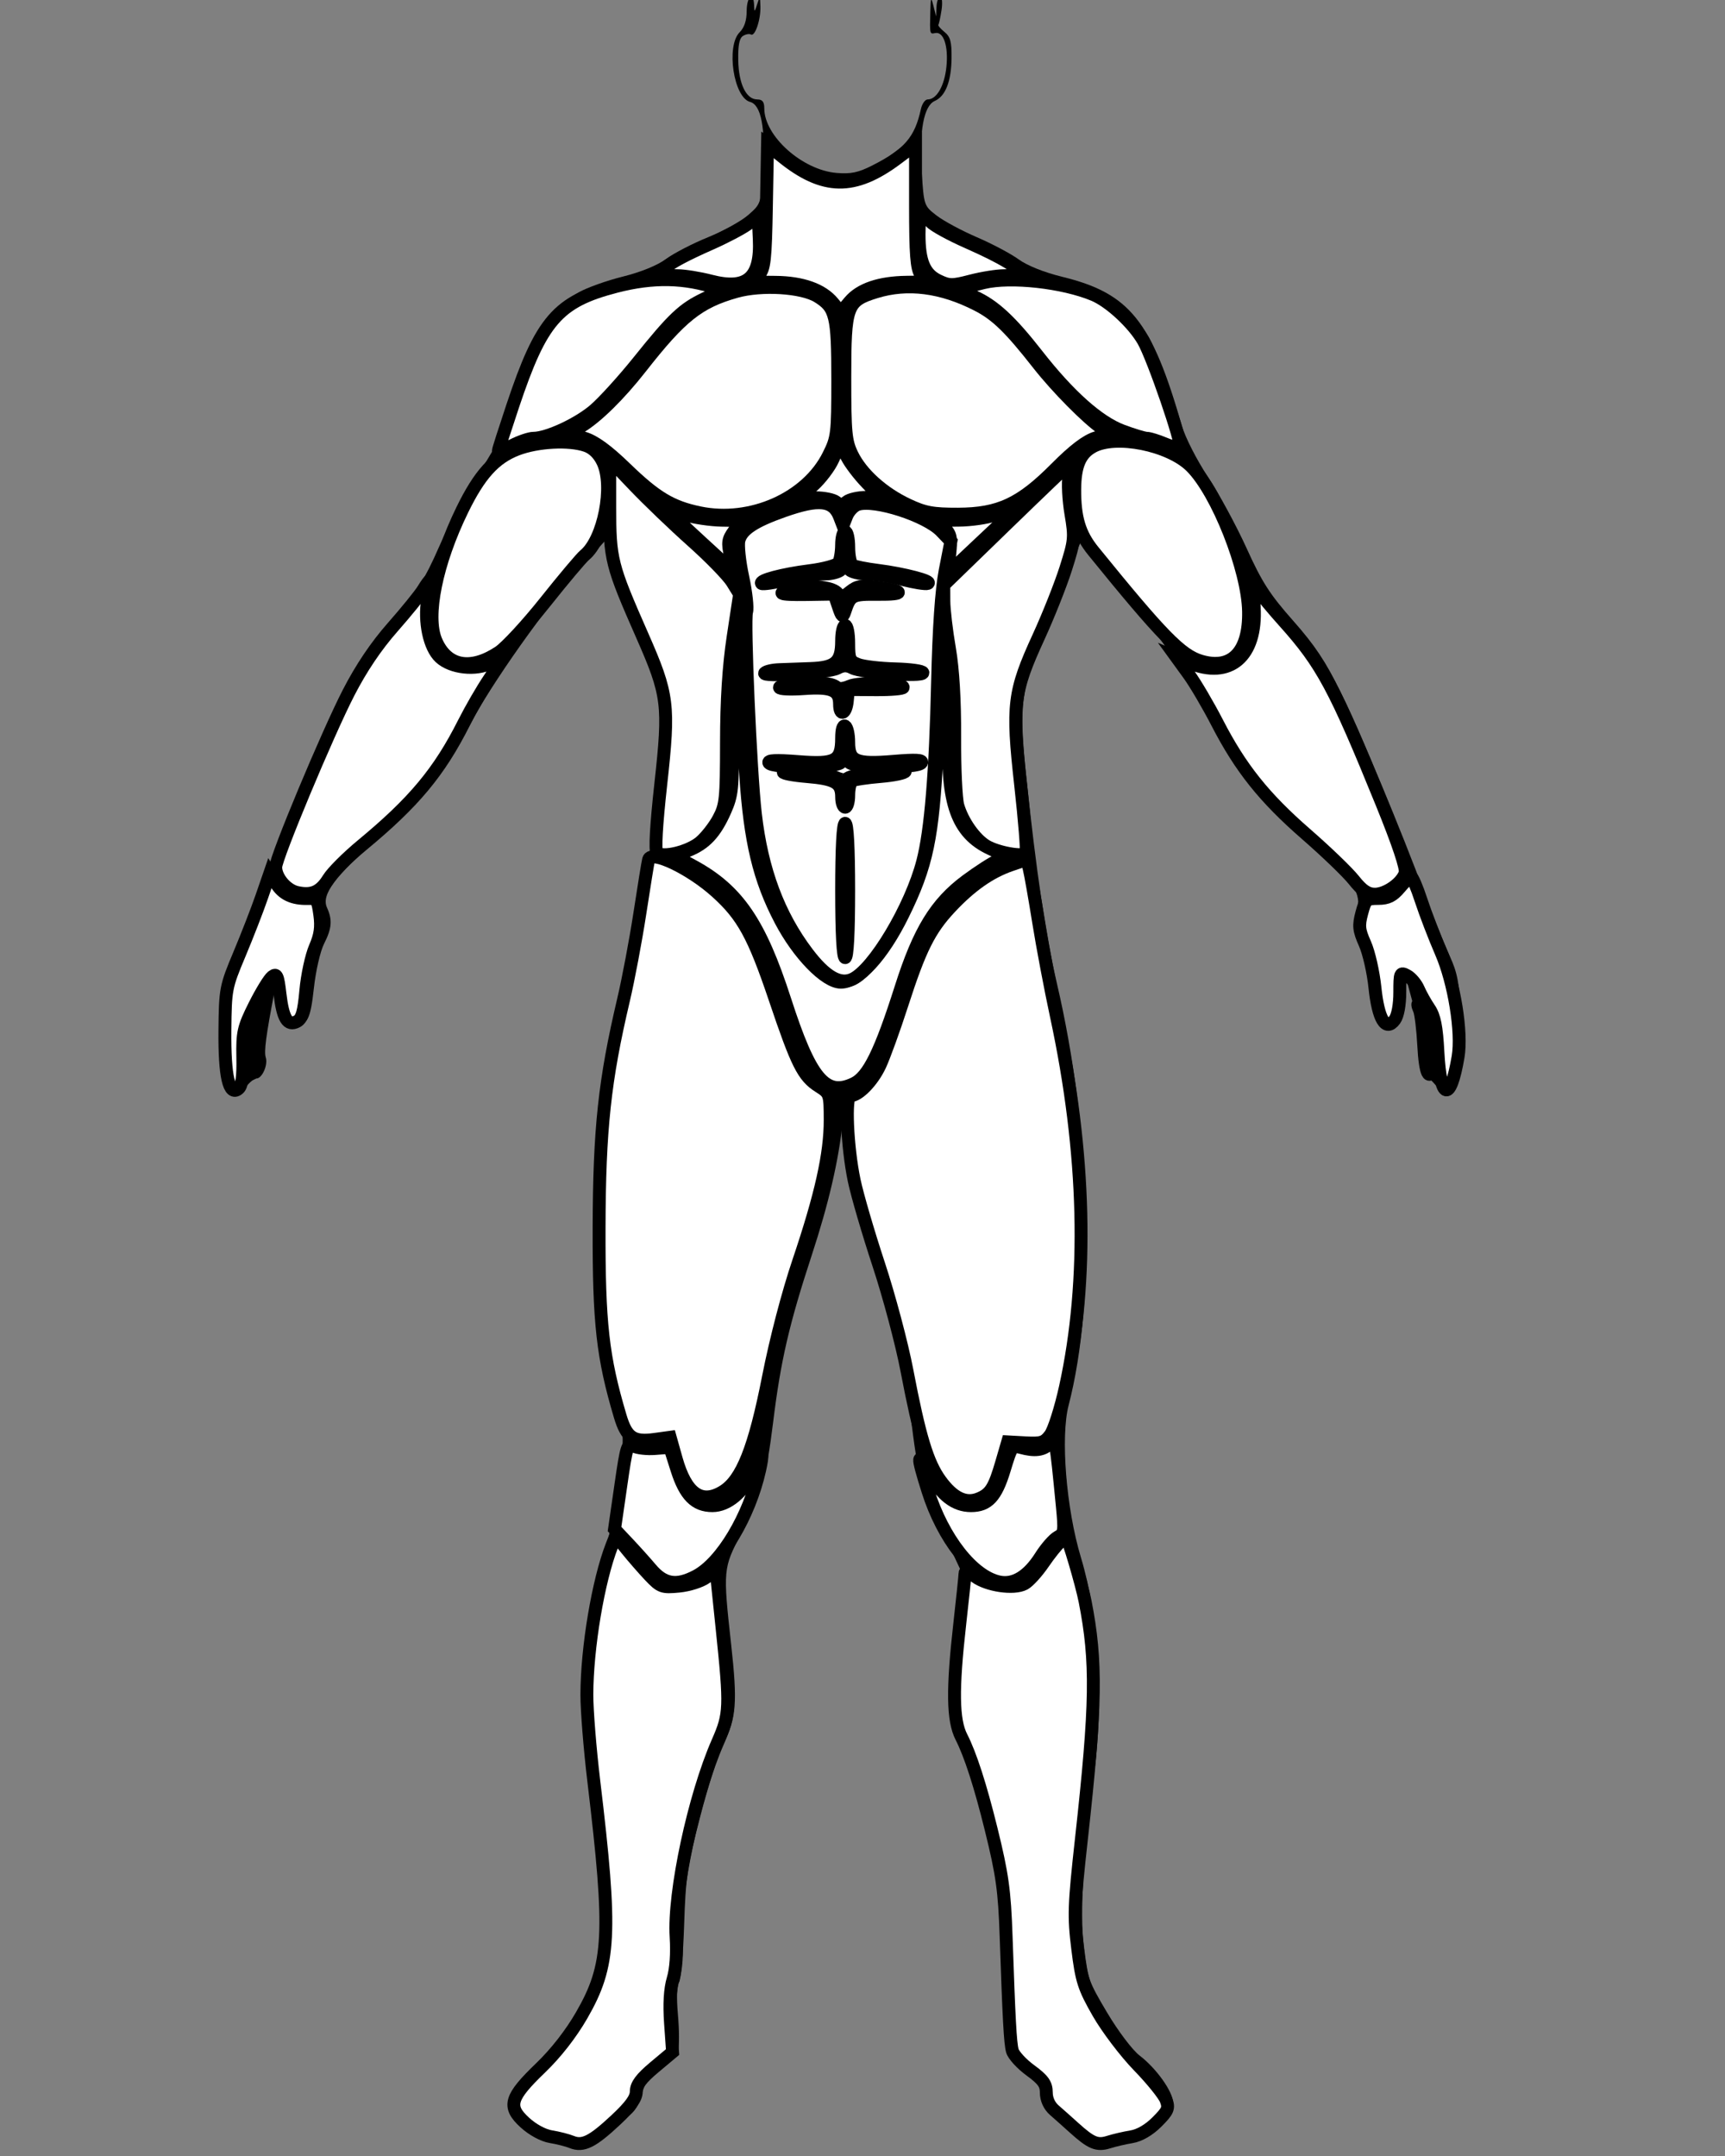 <?xml version="1.0" encoding="UTF-8" standalone="no"?>
<svg
   width="488"
   height="610"
   viewBox="0 0 488 610"
   version="1.1"
   id="svg1"
   sodipodi:docname="the last ya bro.svg"
   inkscape:version="1.4 (86a8ad7, 2024-10-11)"
   xmlns:inkscape="http://www.inkscape.org/namespaces/inkscape"
   xmlns:sodipodi="http://sodipodi.sourceforge.net/DTD/sodipodi-0.dtd"
   xmlns="http://www.w3.org/2000/svg"
   xmlns:svg="http://www.w3.org/2000/svg">
  <rect x="0" y="0" width="488" height="610" fill="#808080" stroke="none"/>
  <defs
     id="defs1" />
  <sodipodi:namedview
     id="namedview1"
     pagecolor="#ffffff"
     bordercolor="#000000"
     borderopacity="0.25"
     inkscape:showpageshadow="2"
     inkscape:pageopacity="0.0"
     inkscape:pagecheckerboard="0"
     inkscape:deskcolor="#d1d1d1"
     showgrid="false"
     inkscape:zoom="0.90655738"
     inkscape:rotation="-1"
     inkscape:cx="236.48981"
     inkscape:cy="261.73499"
     inkscape:window-width="1360"
     inkscape:window-height="705"
     inkscape:window-x="-8"
     inkscape:window-y="-8"
     inkscape:window-maximized="1"
     inkscape:current-layer="svg1" />
  <g
     id="bg_image"
     transform="matrix(-1,0,0,1,476.379,0)">
    <path
       d="m 210.026,2.884 c 0.318,2.063 0.719,3.918 0.892,4.124 0.173,0.206 -0.611,1.126 -1.741,2.045 -1.665,1.352 -2.044,2.767 -1.989,7.412 0.078,6.585 1.718,10.76 4.753,12.1 3.111,1.374 4.437,8.596 3.685,20.075 -0.624,9.524 -0.644,9.582 -4.212,12.342 -1.972,1.526 -7.103,4.288 -11.402,6.138 -4.299,1.85 -9.607,4.665 -11.796,6.256 -2.45,1.781 -7.202,3.681 -12.37,4.948 -19.051,4.671 -25.286,12.44 -33.815,42.139 -0.937,3.262 -4.194,9.648 -7.394,14.5 -3.146,4.769 -8.063,13.846 -10.929,20.171 -4.332,9.564 -6.548,13.015 -13.168,20.5 -6.112,6.911 -9.207,11.553 -13.33,20 -5.852,11.986 -17.244,39.297 -23.983,57.5 -2.343,6.325 -5.461,14.097 -6.931,17.272 -2.227,4.811 -2.764,7.654 -3.228,17.081 -0.906,18.474 1.899,25.624 7.513,19.147 1.192,-1.375 2.619,-2.5 3.17,-2.5 0.569,0 1.029,-2.925 1.062,-6.75 0.031,-3.712 0.902,-9.9 1.936,-13.75 l 1.879,-7 0.057,4.527 c 0.065,5.063 2.233,8.973 4.976,8.973 3.1,0 4.308,-2.737 5.112,-11.576 0.452,-4.976 1.448,-9.561 2.392,-11.006 1.797,-2.753 2.171,-6.394 1.119,-10.918 -0.936,-4.031 2.613,-9.299 11.117,-16.5 15.551,-13.167 21.723,-20.699 30.731,-37.5 6.232,-11.623 20.066,-30.957 29.337,-41 2.539,-2.75 5.115,-5.896 5.723,-6.992 1.367,-2.458 1.175,-2.77 4.582,7.461 1.551,4.658 4.848,12.907 7.327,18.332 6.467,14.154 7.076,19.017 4.936,39.434 -2.781,26.524 -5.486,44.761 -8.671,58.44 -9.735,41.809 -11.053,89.447 -3.301,119.278 2.324,8.942 0.686,29.254 -3.471,43.047 -5.183,17.203 -6.54,40.17 -3.661,62 3.049,23.127 3.947,38.044 2.883,47.895 -0.962,8.901 -1.346,9.995 -6.628,18.873 -3.161,5.314 -7.177,10.627 -9.209,12.182 -4.757,3.64 -9.447,10.242 -9.447,13.3 0,4.454 8.325,10.859 14.454,11.12 1.097,0.047 3.564,0.351 5.482,0.676 3.239,0.549 3.972,0.131 10.217,-5.824 4.895,-4.667 6.728,-7.114 6.728,-8.98 0,-2.42 4.825,-7.742 7.02,-7.742 2.061,0 3.375,-5.11 3.598,-14 0.466,-18.469 2.07,-41.563 3.232,-46.5 2.857,-12.147 7.514,-27.381 9.695,-31.717 2.858,-5.681 3.08,-14.197 0.895,-34.283 l -1.414,-13 5.373,-11.5 c 6.311,-13.508 6.831,-15.398 8.949,-32.5 2.02,-16.31 4.282,-26.02 10.509,-45.101 6.269,-19.212 7.893,-26.197 8.109,-34.899 0.096,-3.85 0.343,-5.425 0.55,-3.5 1.214,11.33 3.998,23.337 8.823,38.059 6.376,19.452 8.769,29.8 10.894,47.1 1.915,15.581 3.492,21.089 9.079,31.704 5.086,9.665 5.136,10.22 2.814,31.258 -1.813,16.424 -1.478,20.824 2.125,27.959 1.414,2.8 4.399,12.14 6.632,20.756 3.633,14.019 4.111,17.239 4.539,30.664 0.263,8.25 0.924,15.554 1.468,16.23 0.604,0.752 0.717,4.309 0.289,9.16 -0.385,4.361 -0.403,8.869 -0.039,10.017 0.363,1.149 2.542,3.387 4.841,4.975 3.285,2.267 4.444,3.869 5.404,7.471 0.833,3.126 2.099,5.136 3.976,6.315 1.514,0.952 4.205,3.266 5.98,5.142 2.884,3.05 3.623,3.346 6.978,2.789 2.062,-0.343 4.648,-0.629 5.745,-0.637 4.884,-0.034 14.454,-7.198 14.454,-10.82 0,-2.649 -4.814,-9.451 -9.587,-13.548 -2.257,-1.938 -6.677,-7.788 -9.821,-13.001 l -5.716,-9.478 -0.495,-14.307 c -0.399,-11.534 0.008,-18.456 2.095,-35.703 3.82,-31.547 3.19,-47.223 -2.737,-68.13 -1.321,-4.661 -3.199,-14.325 -4.173,-21.475 -1.765,-12.966 -1.764,-13.022 0.407,-21.5 3.895,-15.207 5.402,-33.116 4.8,-57 -0.588,-23.32 -2.432,-38.231 -7.542,-61 -3.553,-15.826 -4.723,-22.429 -6.027,-34 -0.526,-4.675 -1.702,-14.957 -2.611,-22.849 -0.909,-7.892 -1.476,-18.017 -1.261,-22.5 0.351,-7.314 0.965,-9.434 5.975,-20.651 3.07,-6.875 6.577,-15.784 7.792,-19.797 l 2.209,-7.297 5.621,6.224 c 10.778,11.937 26.731,34.426 32.894,46.37 6.17,11.96 13.152,20.586 25.291,31.249 12.694,11.15 16.489,16.255 14.818,19.934 -1.562,3.44 -1.365,5.866 0.829,10.181 1.077,2.115 2.349,7.665 2.889,12.588 0.971,8.859 1.821,10.502 5.456,10.533 2.109,0.018 4.623,-5.316 4.809,-10.203 0.123,-3.213 0.142,-3.197 0.896,0.718 2.38,12.337 2.98,16.882 2.45,18.557 -0.667,2.106 1.035,5.943 2.635,5.943 0.578,0 1.838,0.975 2.8,2.167 4.537,5.621 7.738,-4.195 6.631,-20.334 -0.565,-8.228 -1.305,-11.645 -3.711,-17.146 -1.654,-3.778 -4.56,-11.216 -6.459,-16.528 -1.9,-5.313 -4.279,-11.459 -5.289,-13.659 -1.009,-2.2 -4.178,-9.85 -7.041,-17 -10.211,-25.492 -16.102,-36.456 -25.356,-47.191 -7.073,-8.206 -9.236,-11.595 -13.237,-20.739 -2.63,-6.012 -7.585,-15.229 -11.012,-20.483 -3.426,-5.254 -6.23,-10.111 -6.23,-10.793 0,-1.952 -7.024,-22.382 -9.141,-26.589 -2.637,-5.238 -8.345,-11.361 -13.204,-14.163 -2.239,-1.29 -7.807,-3.278 -12.374,-4.416 -5.169,-1.289 -9.814,-3.185 -12.308,-5.025 -2.203,-1.625 -7.52,-4.376 -11.814,-6.113 -4.295,-1.737 -9.431,-4.582 -11.412,-6.323 -3.591,-3.153 -3.605,-3.202 -4.177,-13.165 -0.664,-11.584 0.588,-17.985 3.677,-18.795 4.667,-1.225 6.863,-15.799 2.969,-19.705 -1.329,-1.333 -1.994,-3.333 -1.994,-6 0,-4.138 -1.917,-5.741 -2.093,-1.75 -0.095,2.159 -0.132,2.148 -0.897,-0.25 -0.763,-2.389 -0.802,-2.359 -0.897,0.685 -0.117,3.743 1.543,8.65 2.687,7.941 0.439,-0.272 1.448,-0.089 2.245,0.407 1.027,0.639 1.415,2.642 1.339,6.895 -0.123,6.697 -2.254,11.072 -5.397,11.072 -1.445,0 -1.971,0.677 -1.971,2.54 0,7.832 -10.773,17.448 -20.45,18.253 -4.059,0.337 -6.135,-0.099 -10.129,-2.129 -9.098,-4.625 -11.992,-7.982 -13.718,-15.914 -0.329,-1.513 -1.193,-2.75 -1.92,-2.75 -2.551,0 -4.747,-3.823 -5.304,-9.233 -0.599,-5.83 0.792,-10.034 3.162,-9.549 1.569,0.321 1.549,0.409 1.391,-5.968 -0.106,-4.24 -0.2,-4.428 -0.879,-1.75 l -0.761,3 -0.119,-2.75 c -0.065,-1.513 -0.538,-2.75 -1.052,-2.75 -0.517,0 -0.677,1.673 -0.358,3.75"
       id="path1"
       style="opacity:1;fill:#000000;fill-opacity:1;stroke-width:0.998" />
  </g>
  <g
     id="calf">
    <path
       d="m 299.947,436.282 c -0.855,0.67 -3.009,3.349 -4.788,5.953 -1.779,2.604 -4.183,5.243 -5.343,5.864 -2.987,1.598 -10.502,0.509 -13.92,-2.018 -1.91,-1.412 -2.899,-1.705 -2.906,-0.861 -0.005,0.704 -0.672,7.13 -1.48,14.28 -2.093,18.499 -1.969,27.178 0.458,31.937 2.568,5.037 5.36,13.682 8.417,26.063 3.161,12.8 3.798,17.365 4.243,30.376 0.806,23.562 1.165,30.154 1.764,32.338 0.344,1.257 2.647,3.763 5.117,5.568 3.596,2.628 4.491,3.88 4.491,6.285 0,1.869 0.85,3.744 2.25,4.961 1.238,1.076 3.753,3.315 5.59,4.977 4.862,4.397 6.544,5.093 9.811,4.055 1.567,-0.498 4.469,-1.173 6.45,-1.5 2.269,-0.375 4.926,-1.92 7.186,-4.18 3.162,-3.162 3.468,-3.898 2.596,-6.233 -0.544,-1.456 -4.046,-5.797 -7.783,-9.647 -3.736,-3.85 -8.856,-10.6 -11.378,-15 -4.107,-7.166 -4.715,-9.06 -5.841,-18.175 -1.135,-9.184 -1.033,-12.2 1.047,-31 4.213,-38.078 4.398,-50.184 1.026,-67.325 -0.955,-4.851 -4.838,-18.053 -5.286,-17.968 -0.092,0.017 -0.867,0.58 -1.721,1.25"
       id="path36"
       style="fill:#ffffff;stroke:#000000;stroke-opacity:1;stroke-dasharray:none;stroke-dashoffset:0;stroke-miterlimit:4;stroke-width:3.647" />
    <path
       d="m 173.135,437.214 c -3.9,10.001 -7.09,28.974 -7.111,42.286 -0.006,4.4 0.873,15.367 1.954,24.372 5.207,43.358 4.755,52.12 -3.425,66.314 -3.037,5.271 -7.285,10.714 -11.604,14.871 -8.754,8.423 -9.472,10.906 -4.478,15.48 2.21,2.024 5.205,3.648 7.375,3.999 2.01,0.325 4.665,1.002 5.9,1.504 3.178,1.293 5.855,-0.051 12.504,-6.276 4.142,-3.878 5.75,-6.11 5.75,-7.981 0,-1.9 1.377,-3.749 5.134,-6.895 l 5.134,-4.299 -0.576,-8.162 c -0.383,-5.425 -0.136,-9.632 0.737,-12.545 0.819,-2.731 1.134,-7.208 0.836,-11.882 -0.791,-12.436 5.068,-39.808 11.809,-55.168 3.454,-7.869 3.527,-9.784 1.226,-31.955 l -1.725,-16.623 -2.723,2.014 c -1.521,1.124 -4.949,2.227 -7.763,2.497 -4.728,0.455 -5.242,0.27 -8.314,-2.982 -1.801,-1.907 -4.694,-5.226 -6.428,-7.375 l -3.153,-3.908 -1.059,2.714"
       id="path35"
       style="fill:#ffffff;stroke:#000000;stroke-opacity:1;stroke-dasharray:none;stroke-dashoffset:0;stroke-miterlimit:4;stroke-width:3.647" />
  </g>
  <path
     d="m 175.617,420.375 -1.766,12.241 3.825,4.059 c 2.103,2.233 4.984,5.441 6.402,7.13 3.738,4.453 7.311,5.037 12.866,2.102 7.173,-3.789 15.018,-16.88 17.958,-29.967 0.487,-2.167 0.748,-3.94 0.581,-3.94 -0.168,0 -1.28,2.014 -2.472,4.477 -2.847,5.882 -7.235,9.523 -11.477,9.523 -4.842,0 -7.712,-2.907 -10.015,-10.145 l -2.023,-6.355 -4.168,0.328 c -2.292,0.181 -5.018,-0.127 -6.057,-0.683 -1.766,-0.945 -2.004,-0.215 -3.654,11.23"
     id="path34"
     style="fill:#ffffff;stroke:#000000;stroke-opacity:1;stroke-dasharray:none;stroke-dashoffset:0;stroke-miterlimit:4;stroke-width:3.647" />
  <path
     d="m 296.915,408.504 c -1.786,1.796 -4.182,2.111 -8.044,1.057 -2.535,-0.691 -2.705,-0.466 -4.765,6.315 -2.316,7.626 -4.641,10.124 -9.424,10.124 -4.544,0 -8.349,-2.93 -11.61,-8.939 -3.69,-6.798 -3.839,-5.592 -0.583,4.716 4.276,13.536 12.734,24.318 20.258,25.822 4.136,0.828 8.145,-1.655 11.669,-7.224 1.537,-2.429 3.708,-4.906 4.825,-5.504 1.878,-1.005 1.975,-1.666 1.289,-8.729 -1.876,-19.326 -1.887,-19.377 -3.615,-17.638"
     id="path33"
     style="fill:#ffffff;stroke:#000000;stroke-opacity:1;stroke-dasharray:none;stroke-dashoffset:0;stroke-miterlimit:4;stroke-width:3.647" />
  <path
     d="m 401.564,285.75 c 0.428,0.962 0.972,5.462 1.21,10 0.428,8.179 1.604,10.575 2.819,5.737 0.812,-3.238 -0.382,-11.179 -2.215,-14.724 -1.556,-3.007 -3.079,-3.858 -1.814,-1.013"
     id="path32"
     style="fill:#ffffff;stroke:#000000;stroke-opacity:1;stroke-dasharray:none;stroke-dashoffset:0;stroke-miterlimit:4;stroke-width:3.647" />
  <path
     d="m 72.654,286.254 c -2.416,4.244 -3.66,18.246 -1.559,17.552 0.991,-0.328 1.58,-2.946 1.998,-8.885 0.326,-4.632 0.936,-9.209 1.357,-10.171 1.253,-2.87 0.185,-1.975 -1.796,1.504"
     id="path31"
     style="fill:#ffffff;stroke:#000000;stroke-opacity:1;stroke-dasharray:none;stroke-dashoffset:0;stroke-miterlimit:4;stroke-width:3.647" />
  <path
     d="m 395.968,251.179 c -1.94,2.315 -3.358,3.021 -6.07,3.021 -3.304,0 -3.612,0.275 -4.65,4.15 -0.951,3.552 -0.823,4.798 0.896,8.65 1.103,2.475 2.371,8.032 2.816,12.348 0.937,9.098 3.077,12.616 5.601,9.211 0.866,-1.169 1.439,-4.267 1.439,-7.785 0,-5.582 0.092,-5.795 2.05,-4.747 1.127,0.603 2.567,2.306 3.201,3.785 0.633,1.478 2.026,3.974 3.095,5.546 1.462,2.15 2.066,5.183 2.435,12.24 0.72,13.777 3.505,14.461 5.71,1.402 1.175,-6.959 -1.106,-21.02 -4.785,-29.506 -1.907,-4.397 -4.457,-11.032 -5.668,-14.744 -1.211,-3.713 -2.502,-6.714 -2.87,-6.671 -0.367,0.044 -1.807,1.439 -3.2,3.1"
     id="path30"
     style="fill:#ffffff;stroke:#000000;stroke-opacity:1;stroke-dasharray:none;stroke-dashoffset:0;stroke-miterlimit:4;stroke-width:3.647" />
  <path
     d="m 74.033,253.775 c -1.275,3.699 -4.113,11 -6.306,16.225 -3.861,9.199 -3.992,9.881 -4.103,21.5 -0.126,13.028 1.188,18.731 3.812,16.553 1.009,-0.837 1.361,-3.338 1.254,-8.913 -0.134,-7.006 0.185,-8.416 3.331,-14.695 1.913,-3.82 4.154,-7.474 4.979,-8.121 1.285,-1.008 1.6,-0.315 2.199,4.836 0.819,7.049 2.172,9.247 4.82,7.83 1.398,-0.748 1.965,-2.728 2.5,-8.729 0.381,-4.269 1.57,-9.786 2.644,-12.261 1.466,-3.382 1.792,-5.663 1.31,-9.181 -0.586,-4.272 -0.875,-4.674 -3.312,-4.605 -4.359,0.124 -7.19,-1.214 -9.054,-4.278 l -1.755,-2.886 -2.319,6.725"
     id="path29"
     style="fill:#ffffff;stroke:#000000;stroke-opacity:1;stroke-dasharray:none;stroke-dashoffset:0;stroke-miterlimit:4;stroke-width:3.647" />
  <g
     id="quads">
    <path
       d="m 286.005,244.704 c -5.89,2.014 -11.423,5.894 -17.171,12.04 -5.927,6.339 -8.58,11.666 -13.671,27.443 -2.251,6.977 -5.063,14.75 -6.249,17.272 -2.104,4.477 -6.057,8.541 -8.306,8.541 -1.572,0 -0.943,14.54 1.04,24 0.864,4.125 3.981,14.802 6.927,23.726 2.946,8.924 6.54,22.424 7.986,30 3.57,18.698 5.823,26.123 9.443,31.121 3.641,5.026 7.223,6.716 10.958,5.169 3.252,-1.347 4.333,-3.079 6.433,-10.305 l 1.676,-5.764 5.075,0.277 c 4.414,0.24 5.318,-0.049 6.954,-2.224 1.035,-1.375 2.975,-7.473 4.313,-13.551 6.651,-30.222 5.776,-66.22 -2.551,-104.949 -1.656,-7.7 -3.912,-19.625 -5.014,-26.5 -1.102,-6.875 -2.306,-13.7 -2.676,-15.166 l -0.672,-2.667 -4.495,1.537"
       id="path28"
       style="fill:#ffffff;stroke:#000000;stroke-opacity:1;stroke-dasharray:none;stroke-dashoffset:0;stroke-miterlimit:4;stroke-width:3.647" />
    <path
       d="m 183.49,243.183 c -0.177,0.657 -1.287,7.495 -2.468,15.195 -1.181,7.7 -3.261,18.725 -4.622,24.5 -5.373,22.792 -6.845,36.519 -6.917,64.5 -0.07,26.988 1.004,36.59 5.954,53.258 1.822,6.135 3.743,7.442 9.735,6.62 l 4.417,-0.605 1.695,6.042 c 2.801,9.984 7.187,13.048 13.282,9.282 5.33,-3.293 8.879,-12.24 12.831,-32.351 2.092,-10.646 5.51,-23.739 8.537,-32.703 6.34,-18.774 8.943,-30.458 8.922,-40.043 -0.017,-7.323 -0.092,-7.547 -3.18,-9.5 -4.449,-2.814 -6.146,-6.2 -12.387,-24.706 -6.081,-18.035 -9.134,-23.595 -16.677,-30.377 -7.367,-6.624 -18.38,-11.872 -19.122,-9.112"
       id="path27"
       style="fill:#ffffff;stroke:#000000;stroke-width:3.647;stroke-miterlimit:4;stroke-dasharray:none;stroke-dashoffset:0;stroke-opacity:1" />
  </g>
  <g
     id="wrist">
    <path
       d="m 354.816,171.75 c 0.792,14.015 -6.885,20.59 -18.417,15.772 l -3.537,-1.477 3.428,4.727 c 1.885,2.601 5.514,8.778 8.065,13.728 6.587,12.786 13.277,21.168 25.131,31.488 5.683,4.947 11.761,10.798 13.507,13.003 2.341,2.957 3.905,4.009 5.956,4.009 3.195,0 7.64,-3.131 8.56,-6.029 0.404,-1.271 -1.95,-8.316 -6.589,-19.724 -13.276,-32.648 -16.912,-39.414 -27.559,-51.28 -3.223,-3.593 -6.554,-7.587 -7.401,-8.876 -1.448,-2.205 -1.516,-1.929 -1.144,4.659"
       id="path20"
       style="fill:#ffffff;stroke:#000000;stroke-opacity:1;stroke-dasharray:none;stroke-dashoffset:0;stroke-miterlimit:4;stroke-width:3.647" />
    <path
       d="m 119.747,166.781 c -0.906,1.495 -4.819,6.319 -8.694,10.719 -4.669,5.301 -8.869,11.543 -12.449,18.5 C 92.617,207.633 78,242.644 78,245.348 c 0,2.934 3.008,6.495 6.051,7.163 4.159,0.914 6.56,-0.146 8.896,-3.925 1.126,-1.822 5.372,-6.062 9.436,-9.424 14.729,-12.184 21.856,-20.739 28.874,-34.662 1.94,-3.85 5.151,-9.408 7.136,-12.35 1.984,-2.943 3.607,-5.542 3.607,-5.776 0,-0.234 -1.425,0.311 -3.166,1.212 -4.203,2.173 -11.153,1.403 -14.339,-1.591 -3.033,-2.849 -4.551,-9.983 -3.51,-16.495 0.439,-2.75 0.711,-5.099 0.604,-5.219 -0.107,-0.121 -0.936,1.004 -1.842,2.5"
       id="path18"
       style="fill:#ffffff;stroke:#000000;stroke-opacity:1;stroke-dasharray:none;stroke-dashoffset:0;stroke-miterlimit:4;stroke-width:3.647" />
  </g>
  <path
     d="m 207.7,188.897 c -0.408,3.575 -0.658,13.028 -0.557,21.007 0.166,13.016 -0.041,15.018 -2.018,19.487 -2.774,6.27 -5.572,9.287 -10.43,11.242 l -3.823,1.54 5.323,2.908 c 12.535,6.847 18.766,15.971 25.82,37.804 7.212,22.322 11.503,27.529 19.533,23.699 4.139,-1.973 7.544,-8.907 13.377,-27.241 5.102,-16.034 9.853,-23.788 18.497,-30.193 3.354,-2.484 7.307,-5.035 8.786,-5.669 l 2.689,-1.152 -4.689,-2.177 c -9.453,-4.389 -12.534,-13.036 -11.671,-32.755 0.313,-7.15 0.174,-15.25 -0.309,-18 l -0.878,-5 -0.593,3.5 c -0.326,1.925 -1.062,12.95 -1.637,24.5 -1.226,24.657 -2.872,32.512 -9.724,46.431 -5.719,11.615 -12.569,19.069 -17.523,19.069 -4.323,0 -12.012,-7.907 -17.055,-17.537 -6.07,-11.594 -8.629,-22.292 -9.875,-41.295 -0.602,-9.168 -1.41,-21.168 -1.798,-26.668 l -0.704,-10 -0.741,6.5"
     id="path22"
     style="fill:#ffffff;stroke:#000000;stroke-width:3.647;stroke-miterlimit:4;stroke-dasharray:none;stroke-dashoffset:0;stroke-opacity:1" />
  <path
     d="m 281.5,145.683 c -2.2,0.798 -6.843,1.471 -10.318,1.496 l -6.317,0.046 2.191,2.042 c 1.905,1.774 2.118,2.756 1.629,7.492 l -0.562,5.45 7.188,-6.786 c 3.954,-3.732 8.304,-7.83 9.666,-9.105 2.791,-2.611 2.248,-2.71 -3.477,-0.635"
     id="path16"
     style="fill:#ffffff;stroke:#000000;stroke-opacity:1;stroke-dasharray:none;stroke-dashoffset:0;stroke-miterlimit:4;stroke-width:3.647" />
  <path
     d="m 189,144.475 c 0,0.153 4.209,4.142 9.353,8.864 l 9.352,8.585 -1.026,-4.482 c -0.901,-3.941 -0.771,-4.826 1.074,-7.322 l 2.099,-2.839 -5.676,-0.096 c -3.122,-0.053 -7.813,-0.747 -10.426,-1.543 -2.613,-0.795 -4.75,-1.321 -4.75,-1.167"
     id="path15"
     style="fill:#ffffff;stroke:#000000;stroke-opacity:1;stroke-dasharray:none;stroke-dashoffset:0;stroke-miterlimit:4;stroke-width:3.647" />
  <g
     id="abs">
    <path
       d="m 221.671,144.558 c -8.315,2.936 -11.858,5.281 -12.631,8.36 -0.339,1.351 0.152,6.006 1.089,10.347 0.938,4.34 1.424,8.778 1.08,9.863 -0.751,2.364 1.104,45.062 2.48,57.093 1.826,15.975 6.563,28.645 14.744,39.441 5.038,6.647 9.12,9.027 12.692,7.399 6.007,-2.737 16.604,-20.469 19.925,-33.343 2.266,-8.78 3.6,-24.989 4.197,-51 0.345,-15.018 1.089,-25.872 2.143,-31.276 l 1.614,-8.277 -2.752,-2.872 c -4.23,-4.415 -18.77,-9.099 -23.542,-7.584 -1.18,0.374 -2.615,1.879 -3.19,3.345 l -1.046,2.664 -0.947,-2.472 c -1.832,-4.783 -5.872,-5.213 -15.856,-1.688"
       id="path14"
       style="opacity:1;fill:#ffffff;fill-opacity:1;stroke:#000000;stroke-width:3.647;stroke-miterlimit:4;stroke-dasharray:none;stroke-dashoffset:0;stroke-opacity:1" />
  </g>
  <g
     id="g39"
     transform="translate(-185.186,-263.565)"
     style="fill:#fbfbfb;fill-opacity:1">
    <path
       d="m 423.279,515.513 c 0,12 0.368,19 1,19 0.632,0 1,-7 1,-19 0,-12 -0.368,-19 -1,-19 -0.632,0 -1,7 -1,19"
       id="path26"
       style="fill:#fbfbfb;fill-opacity:1;stroke:#000000;stroke-width:3.647;stroke-miterlimit:4;stroke-dasharray:none;stroke-dashoffset:0;stroke-opacity:1" />
    <path
       d="m 423.279,472.383 c 0,6.536 -1.753,7.486 -12.297,6.661 -6.314,-0.494 -8.729,-0.381 -8.255,0.385 0.948,1.534 18.804,1.432 20.352,-0.116 0.933,-0.933 1.467,-0.933 2.4,0 1.586,1.586 19.406,1.647 20.38,0.07 0.511,-0.827 -1.596,-0.939 -7.852,-0.417 -10.73,0.893 -12.728,0.041 -12.728,-5.429 0,-2.148 -0.45,-4.184 -1,-4.524 -0.603,-0.373 -1,0.966 -1,3.37"
       id="path24"
       style="fill:#fbfbfb;fill-opacity:1;stroke:#000000;stroke-width:3.647;stroke-miterlimit:4;stroke-dasharray:none;stroke-dashoffset:0;stroke-opacity:1" />
    <path
       d="m 423.279,444.942 c 0,5.966 -1.766,7.522 -8.821,7.774 -3.124,0.111 -7.136,0.256 -8.917,0.321 -1.781,0.065 -3.581,0.482 -4,0.925 -1.183,1.251 18.025,0.003 20.522,-1.334 1.638,-0.876 2.754,-0.897 4.279,-0.081 2.607,1.395 19.939,2.581 19.932,1.364 -0.002,-0.494 -3.513,-0.988 -7.802,-1.098 -4.289,-0.109 -9.011,-0.661 -10.495,-1.225 -2.437,-0.926 -2.698,-1.512 -2.698,-6.05 0,-2.764 -0.45,-5.025 -1,-5.025 -0.55,0 -1,1.993 -1,4.429"
       id="path21"
       style="fill:#fbfbfb;fill-opacity:1;stroke:#000000;stroke-width:3.647;stroke-miterlimit:4;stroke-dasharray:none;stroke-dashoffset:0;stroke-opacity:1" />
    <path
       d="m 411.448,456.912 c -3.162,0.19 -5.75,0.713 -5.75,1.162 0,0.45 3.144,0.592 6.987,0.317 7.747,-0.554 10.013,0.439 10.013,4.389 0,3.584 1.827,2.855 2.187,-0.872 l 0.313,-3.25 7.75,0.05 c 4.262,0.027 7.75,-0.27 7.75,-0.661 0,-1.307 -12.414,-1.579 -15.168,-0.332 -1.467,0.664 -3.042,0.861 -3.5,0.438 -1.346,-1.246 -4.454,-1.61 -10.582,-1.241"
       id="path23"
       style="fill:#fbfbfb;fill-opacity:1;stroke:#000000;stroke-width:3.647;stroke-miterlimit:4;stroke-dasharray:none;stroke-dashoffset:0;stroke-opacity:1" />
    <path
       d="m 410.437,430.074 c -6.219,1.278 -5.253,1.835 2.956,1.706 l 7.774,-0.122 1.173,3.5 c 1.006,3 1.269,3.214 1.838,1.5 1.588,-4.781 2.012,-5.002 9.443,-4.934 7.803,0.072 7.562,-0.942 -0.479,-2.022 -4.184,-0.561 -5.473,-0.341 -7.472,1.277 -2.035,1.649 -2.577,1.734 -3.447,0.545 -1.297,-1.775 -6.871,-2.46 -11.786,-1.45"
       id="path19"
       style="fill:#fbfbfb;fill-opacity:1;stroke:#000000;stroke-width:3.647;stroke-miterlimit:4;stroke-dasharray:none;stroke-dashoffset:0;stroke-opacity:1" />
    <path
       d="m 406.775,481.984 c -0.236,0.381 2.747,0.959 6.628,1.284 8.052,0.675 9.885,1.754 9.885,5.816 0,1.583 0.45,2.878 1,2.878 0.55,0 1,-1.548 1,-3.441 0,-1.893 0.449,-3.719 0.998,-4.058 0.55,-0.339 4.15,-0.881 8,-1.204 3.851,-0.323 7.002,-0.992 7.002,-1.487 0,-0.496 -1.463,-0.675 -3.25,-0.399 -1.787,0.275 -5.377,0.772 -7.977,1.103 -2.599,0.331 -4.966,0.989 -5.259,1.463 -0.292,0.473 -1.765,0.269 -3.273,-0.455 -3.048,-1.463 -14.084,-2.586 -14.754,-1.5"
       id="path25"
       style="fill:#fbfbfb;fill-opacity:1;stroke:#000000;stroke-width:3.647;stroke-miterlimit:4;stroke-dasharray:none;stroke-dashoffset:0;stroke-opacity:1" />
    <path
       d="m 423.273,417.712 c -0.009,2.063 -0.394,4.346 -0.856,5.076 -0.469,0.739 -4.106,1.735 -8.23,2.253 -7.683,0.965 -14.395,2.758 -13.536,3.617 0.273,0.273 3.654,-0.222 7.514,-1.1 3.86,-0.878 8.526,-1.596 10.37,-1.596 1.844,0 3.893,-0.54 4.553,-1.2 0.933,-0.933 1.467,-0.933 2.4,0 0.66,0.66 2.958,1.2 5.106,1.2 2.148,0 6.6,0.698 9.894,1.552 3.294,0.853 6.509,1.364 7.144,1.136 1.627,-0.586 -6.665,-2.774 -14.017,-3.699 -3.395,-0.427 -6.658,-1.076 -7.25,-1.442 -0.592,-0.366 -1.077,-2.663 -1.077,-5.106 0,-2.443 -0.45,-4.441 -1,-4.441 -0.55,0 -1.007,1.688 -1.015,3.75"
       id="path17"
       style="fill:#fbfbfb;fill-opacity:1;stroke:#000000;stroke-width:3.647;stroke-miterlimit:4;stroke-dasharray:none;stroke-dashoffset:0;stroke-opacity:1" />
  </g>
  <g
     id="side-abs">
    <path
       d="m 284.75,148.303 -17.75,17.221 0.017,4.488 c 0.01,2.468 0.72,8.538 1.579,13.488 1.009,5.815 1.534,14.666 1.483,25.008 -0.043,8.804 0.359,17.533 0.894,19.398 1.299,4.529 4.835,9.549 8.073,11.462 3.191,1.885 10.499,3.18 11.227,1.99 0.288,-0.472 -0.404,-9.176 -1.538,-19.342 -2.509,-22.5 -2.052,-26.267 5.067,-41.777 2.753,-5.999 6.211,-14.695 7.683,-19.323 2.533,-7.962 2.612,-8.802 1.469,-15.582 -0.664,-3.941 -0.906,-8.779 -0.536,-10.75 0.37,-1.971 0.54,-3.565 0.377,-3.543 -0.162,0.023 -8.283,7.791 -18.045,17.262"
       id="path13"
       style="fill:#ffffff;stroke:#000000;stroke-opacity:1;stroke-dasharray:none;stroke-dashoffset:0;stroke-miterlimit:4;stroke-width:3.647" />
    <path
       d="m 172.5,143.301 c 0,14.97 0.39,16.517 9.203,36.545 7.368,16.743 7.713,19.518 5.23,42.023 -1.291,11.701 -1.685,18.779 -1.079,19.385 1.561,1.561 8.979,-0.243 12.225,-2.974 1.655,-1.392 4.001,-4.387 5.215,-6.656 2.031,-3.796 2.208,-5.514 2.227,-21.624 0.014,-11.838 0.618,-21.445 1.866,-29.695 l 1.844,-12.195 -2.104,-3.404 c -1.157,-1.872 -6.271,-7.122 -11.365,-11.666 -5.094,-4.544 -12.412,-11.564 -16.262,-15.601 l -7,-7.338 v 13.2"
       id="path12"
       style="fill:#ffffff;stroke:#000000;stroke-opacity:1;stroke-dasharray:none;stroke-dashoffset:0;stroke-miterlimit:4;stroke-width:3.647" />
  </g>
  <path
     d="m 235.658,129.915 c -0.951,2.154 -3.472,5.491 -5.604,7.417 l -3.875,3.501 h 4.457 c 2.452,0 5.112,0.543 5.911,1.206 1.137,0.944 1.783,0.932 2.97,-0.053 0.834,-0.692 3.342,-1.259 5.574,-1.259 h 4.058 l -3.966,-4.113 c -2.181,-2.263 -4.701,-5.577 -5.6,-7.364 -0.899,-1.787 -1.761,-3.25 -1.916,-3.25 -0.155,0 -1.059,1.762 -2.009,3.915"
     id="path11"
     style="fill:#ffffff;stroke:#000000;stroke-opacity:1;stroke-dasharray:none;stroke-dashoffset:0;stroke-miterlimit:4;stroke-width:3.647" />
  <g
     id="biceps">
    <path
       d="m 309.11,126.396 c -3.587,1.988 -5.036,5.447 -5.069,12.104 -0.04,7.959 1.366,12.62 5.249,17.406 19.433,23.952 24.822,29.469 30.408,31.131 8.725,2.595 13.724,-2.595 13.519,-14.037 -0.212,-11.83 -8.826,-33.609 -16.216,-40.999 -6.165,-6.165 -21.369,-9.221 -27.891,-5.605"
       id="path10"
       style="fill:#ffffff;stroke:#000000;stroke-opacity:1;stroke-dasharray:none;stroke-dashoffset:0;stroke-miterlimit:4;stroke-width:3.647;fill-opacity:1" />
    <path
       d="m 146.277,127.112 c -6.367,2.447 -10.625,7.16 -15.501,17.154 -7.329,15.022 -10.365,30.007 -7.479,36.906 3.094,7.396 9.82,8.664 17.831,3.362 2.117,-1.401 8.052,-7.831 13.19,-14.29 5.137,-6.459 10.126,-12.389 11.085,-13.177 5.415,-4.451 8.365,-19.538 5.146,-26.322 -1.113,-2.346 -2.783,-3.979 -4.779,-4.675 -4.747,-1.655 -13.726,-1.175 -19.493,1.042"
       id="path9"
       style="fill:#ffffff;stroke:#000000;stroke-opacity:1;stroke-dasharray:none;stroke-dashoffset:0;stroke-miterlimit:4;stroke-width:3.647" />
  </g>
  <g
     id="chest">
    <path
       d="m 247.813,82.581 c -8.308,2.557 -8.813,3.946 -8.813,24.238 0,15.672 0.22,18.005 2.058,21.802 2.638,5.449 8.696,10.902 15.822,14.244 4.716,2.211 6.988,2.63 14.12,2.606 11.616,-0.039 17.709,-2.889 27.719,-12.965 5.093,-5.126 8.651,-7.836 11.347,-8.644 3.898,-1.168 3.911,-1.189 1.682,-2.665 -3.974,-2.63 -12.758,-11.511 -18,-18.197 C 285.701,92.736 281.867,89.015 276.5,86.263 266.377,81.072 256.739,79.835 247.813,82.581"
       id="path8"
       style="fill:#ffffff;stroke:#000000;stroke-opacity:1;stroke-dasharray:none;stroke-dashoffset:0;stroke-miterlimit:4;stroke-width:3.647" />
    <path
       d="m 208.251,82.481 c -10.617,2.989 -15.597,6.958 -26.998,21.519 -6.013,7.679 -12.488,14.054 -17.006,16.745 l -3.253,1.937 4.229,1.267 c 2.946,0.882 6.51,3.475 11.753,8.549 8.542,8.268 12.974,10.935 20.914,12.583 14.529,3.016 30.438,-4.071 36.515,-16.267 2.473,-4.963 2.595,-5.969 2.595,-21.463 0,-18.025 -0.547,-20.29 -5.664,-23.452 -4.422,-2.734 -15.907,-3.439 -23.085,-1.418"
       id="path7"
       style="fill:#ffffff;stroke:#000000;stroke-opacity:1;stroke-dasharray:none;stroke-dashoffset:0;stroke-miterlimit:4;stroke-width:3.647" />
  </g>
  <g
     id="shoulder">
    <path
       d="m 278.358,79.954 c -6.851,1.634 -7.124,2.024 -2.773,3.972 5.586,2.5 10.306,6.866 17.801,16.464 9.013,11.544 17.368,19 24.117,21.525 3.065,1.147 6.175,2.085 6.912,2.085 0.738,0 3.019,0.701 5.071,1.559 2.052,0.857 3.996,1.293 4.32,0.969 0.84,-0.841 -7.54,-25.226 -10.348,-30.112 -2.862,-4.978 -9.486,-11.112 -14.07,-13.027 -8.627,-3.605 -23.441,-5.245 -31.03,-3.435"
       id="path6"
       style="fill:#ffffff;stroke:#000000;stroke-opacity:1;stroke-dasharray:none;stroke-dashoffset:0;stroke-miterlimit:4;stroke-width:3.647" />
    <path
       d="m 174.308,81.03 c -16.552,4.278 -21.165,9.611 -29.259,33.822 -2.227,6.663 -4.049,12.356 -4.049,12.651 0,0.296 1.782,-0.371 3.96,-1.483 2.178,-1.111 4.861,-2.02 5.963,-2.02 3.925,0 12.652,-4.052 17.261,-8.015 2.576,-2.215 8.195,-8.405 12.488,-13.756 9.784,-12.196 12.594,-14.858 18.777,-17.791 3.013,-1.429 4.382,-2.54 3.5,-2.838 -9.173,-3.105 -18.141,-3.284 -28.641,-0.57"
       id="path5"
       style="fill:#ffffff;stroke:#000000;stroke-opacity:1;stroke-dasharray:none;stroke-dashoffset:0;stroke-miterlimit:4;stroke-width:3.647" />
  </g>
  <g
     id="traps">
    <path
       d="m 260,66.351 c 0,7.589 1.511,11.189 5.488,13.077 3.022,1.433 3.917,1.441 9.141,0.08 3.185,-0.829 7.422,-1.508 9.414,-1.508 1.993,0 3.921,-0.298 4.285,-0.661 0.997,-0.998 -4.808,-4.505 -14.558,-8.796 -4.802,-2.113 -9.484,-4.674 -10.405,-5.692 C 260.7,59.906 260,60.635 260,66.351"
       id="path4"
       style="fill:#ffffff;stroke:#000000;stroke-opacity:1;stroke-dasharray:none;stroke-dashoffset:0;stroke-miterlimit:4;stroke-width:3.647" />
    <path
       d="m 211.5,63.439 c -1.65,1.213 -6.375,3.698 -10.5,5.521 -14.064,6.216 -16.981,9.04 -9.335,9.04 1.95,0 6.162,0.678 9.359,1.506 10.236,2.653 14.279,-0.807 13.774,-11.787 l -0.298,-6.486 -3,2.206"
       id="path3"
       style="fill:#ffffff;stroke:#000000;stroke-opacity:1;stroke-dasharray:none;stroke-dashoffset:0;stroke-miterlimit:4;stroke-width:3.647" />
  </g>
  <g
     id="neck">
    <path
       d="m 216.815,58.384 c -0.275,15.181 -0.549,17.67 -2.141,19.426 -1.812,2 -1.778,2.015 4.693,2.065 7.583,0.058 13.241,2.075 16.305,5.813 l 2.173,2.65 2.518,-2.993 c 2.96,-3.518 8.473,-5.395 16.113,-5.486 5.392,-0.064 5.465,-0.104 4.008,-2.185 C 259.311,75.999 259,71.932 259,58.245 v -17.31 l -5.25,3.931 c -12.064,9.033 -20.826,8.897 -32.435,-0.505 l -4.186,-3.389 -0.314,17.412"
       id="path2"
       inkscape:label="path2"
       style="fill:#ffffff;stroke:#000000;stroke-opacity:1;stroke-dasharray:none;stroke-dashoffset:0;stroke-miterlimit:4;stroke-width:3.647" />
  </g>
</svg>
